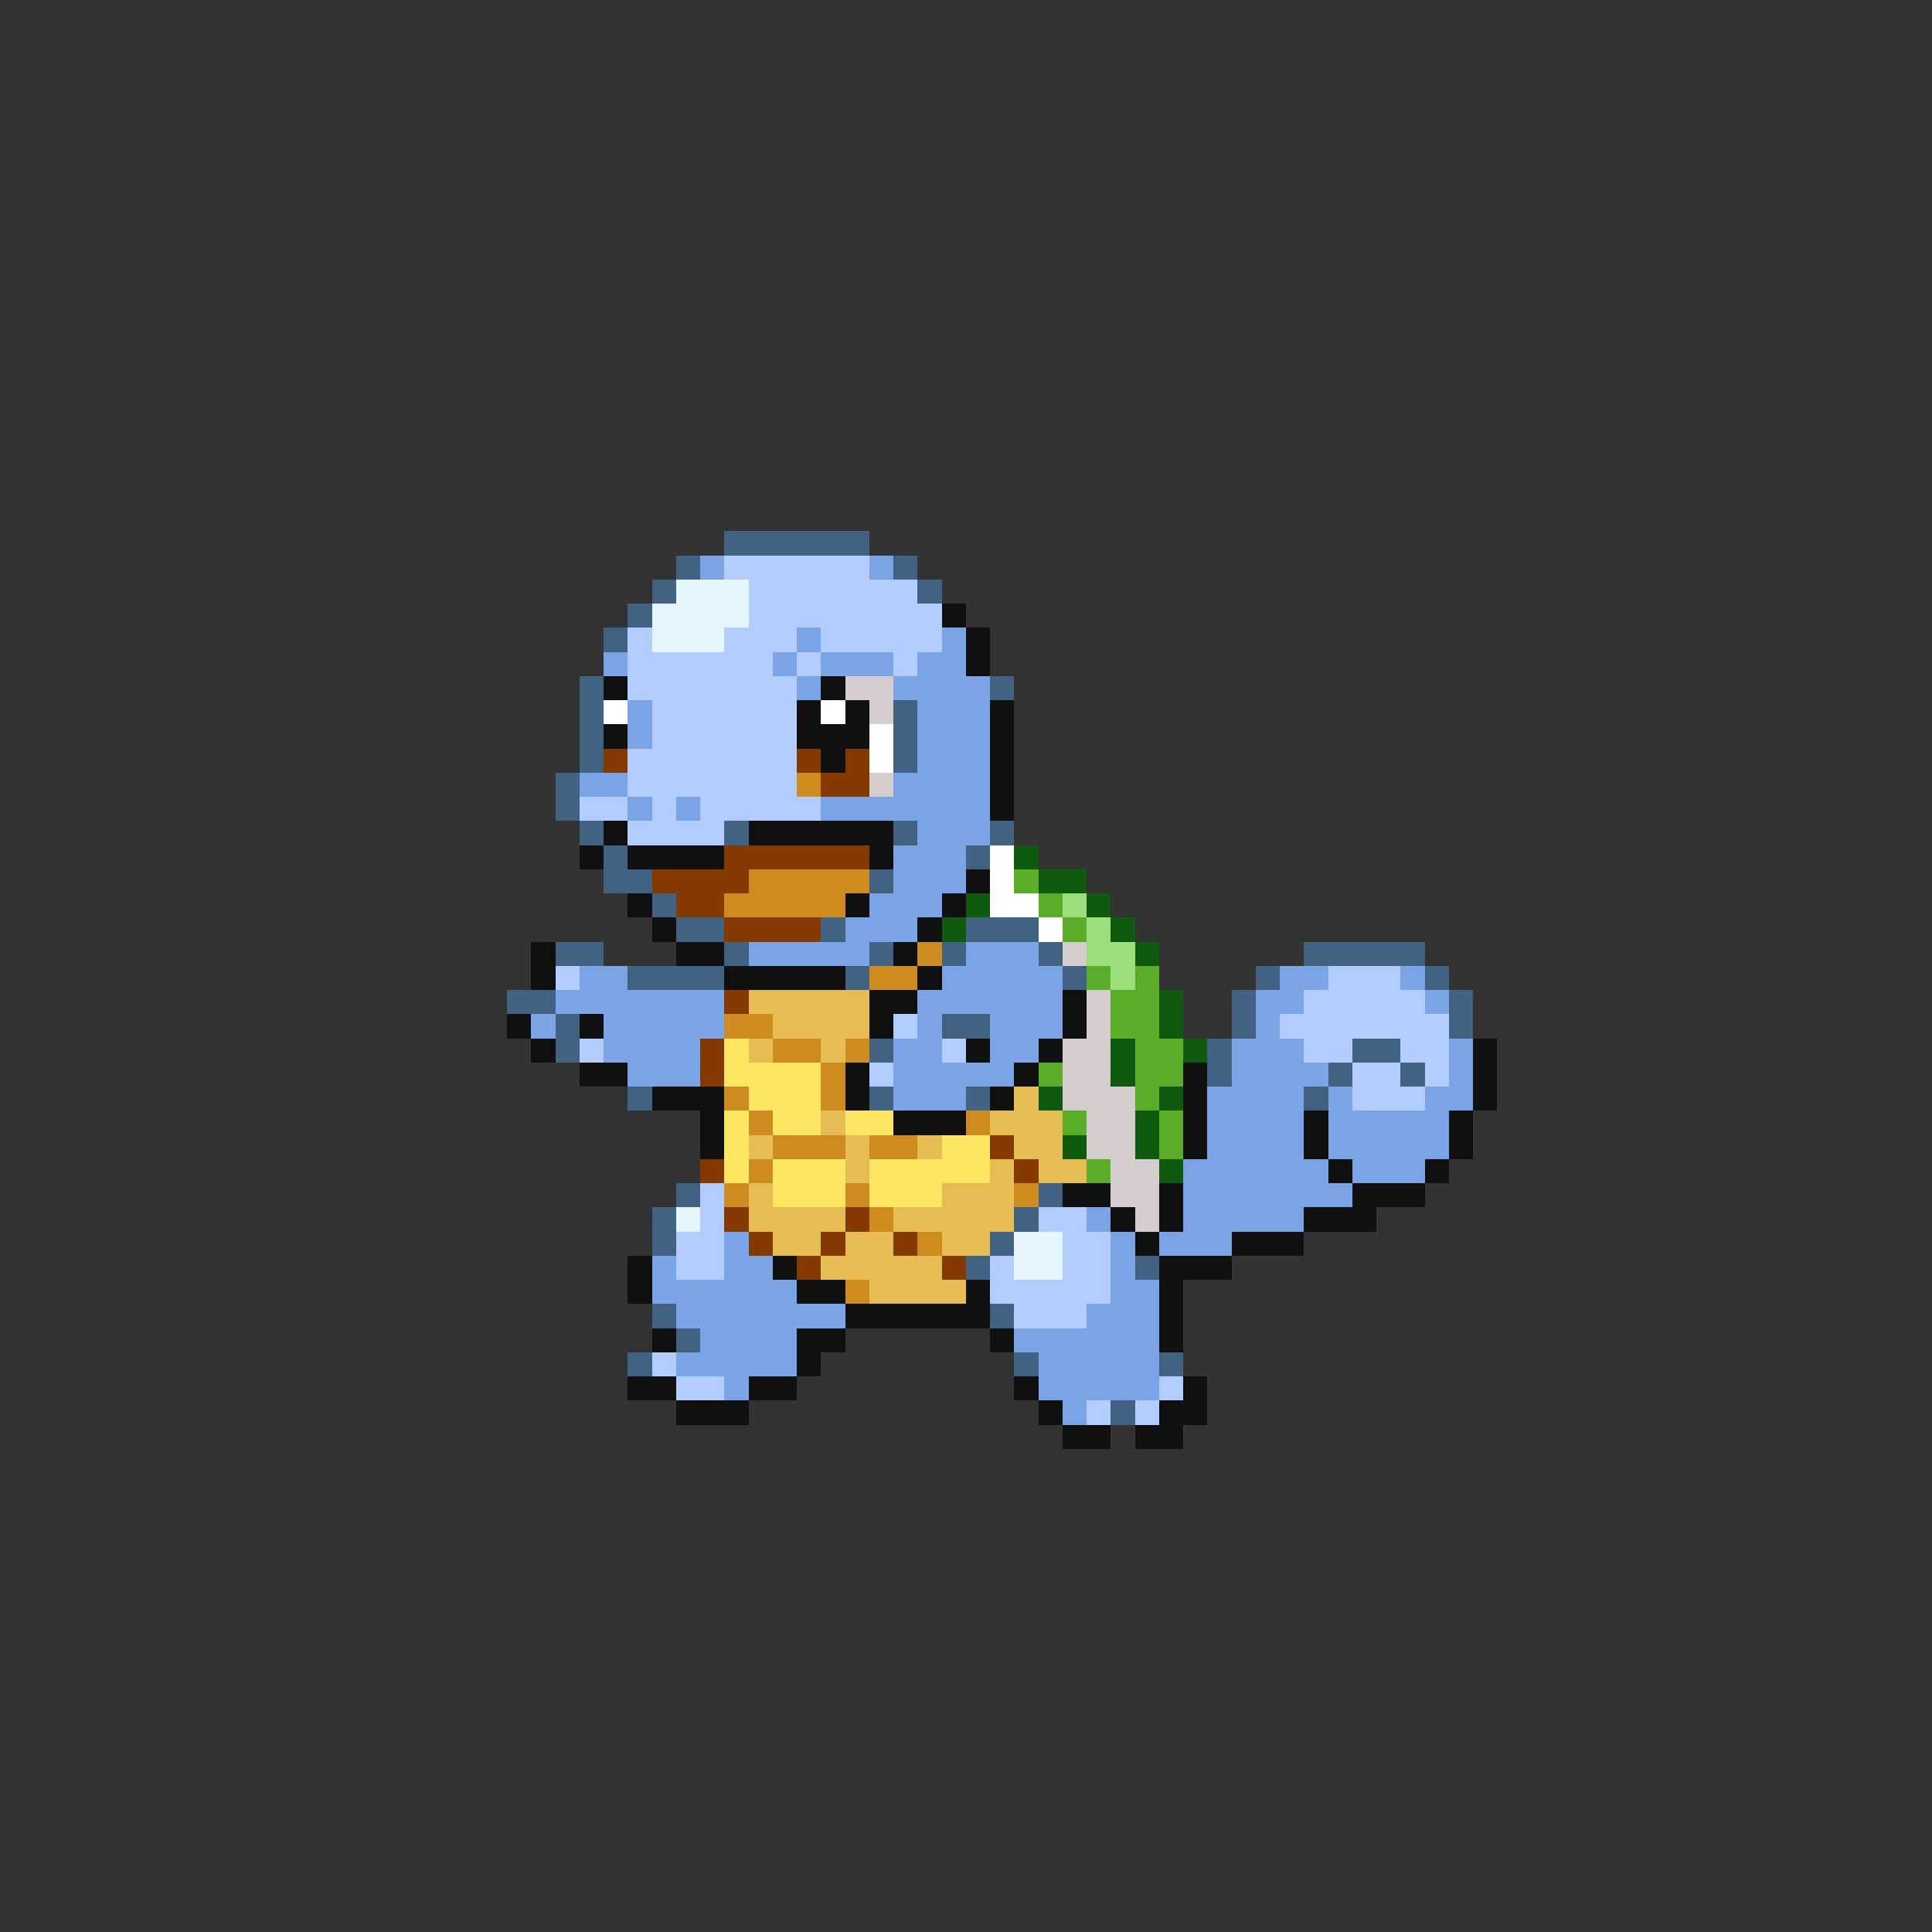 <svg xmlns="http://www.w3.org/2000/svg" viewBox="0 -0.5 80 80" shape-rendering="crispEdges">
<rect x="0" y="-0.5" width="80" height="80" fill="#333333" stroke="none"/>
<path stroke="#416283" d="M30 22h6M28 23h1M37 23h1M27 24h1M38 24h1M26 25h1M25 26h1M24 28h1M41 28h1M24 29h1M37 29h1M24 30h1M37 30h1M24 31h1M37 31h1M23 32h1M23 33h1M24 34h1M30 34h1M37 34h1M41 34h1M25 35h1M40 35h1M25 36h2M36 36h1M27 37h1M28 38h2M34 38h1M40 38h3M23 39h2M30 39h1M36 39h1M39 39h1M43 39h1M54 39h5M26 40h4M35 40h1M44 40h1M52 40h1M59 40h1M21 41h2M51 41h1M60 41h1M23 42h1M39 42h2M51 42h1M60 42h1M23 43h1M36 43h1M50 43h1M56 43h2M50 44h1M55 44h1M58 44h1M26 45h1M36 45h1M40 45h1M54 45h1M28 49h1M43 49h1M27 50h1M42 50h1M27 51h1M41 51h1M40 52h1M47 52h1M27 54h1M41 54h1M28 55h1M26 56h1M42 56h1M48 56h1M46 58h1" />
<path stroke="#7ba4e6" d="M29 23h1M36 23h1M33 26h1M39 26h1M25 27h1M32 27h1M34 27h3M38 27h2M33 28h1M37 28h4M26 29h1M38 29h3M26 30h1M38 30h3M38 31h3M24 32h2M37 32h4M26 33h1M28 33h1M34 33h7M38 34h3M37 35h3M37 36h3M36 37h3M35 38h3M31 39h5M40 39h3M24 40h2M39 40h5M53 40h2M58 40h1M23 41h7M38 41h6M52 41h2M59 41h1M22 42h1M25 42h5M38 42h1M41 42h3M52 42h1M25 43h4M37 43h2M41 43h2M51 43h3M60 43h1M26 44h3M37 44h5M51 44h4M60 44h1M37 45h3M50 45h4M55 45h1M59 45h2M50 46h4M55 46h5M50 47h4M55 47h5M49 48h6M56 48h3M49 49h7M45 50h1M49 50h5M30 51h1M46 51h1M48 51h3M27 52h1M30 52h2M46 52h1M27 53h6M46 53h2M28 54h7M45 54h3M29 55h4M42 55h6M28 56h5M43 56h5M30 57h1M43 57h5M44 58h1" />
<path stroke="#b4cdff" d="M30 23h6M31 24h7M31 25h8M26 26h1M30 26h3M34 26h5M26 27h6M33 27h1M37 27h1M26 28h7M27 29h6M27 30h6M26 31h7M26 32h7M24 33h2M27 33h1M29 33h5M26 34h4M23 40h1M55 40h3M54 41h5M37 42h1M53 42h7M24 43h1M39 43h1M54 43h2M58 43h2M36 44h1M56 44h2M59 44h1M56 45h3M29 49h1M29 50h1M43 50h2M28 51h2M44 51h2M28 52h2M41 52h1M44 52h2M41 53h5M42 54h3M27 56h1M28 57h2M48 57h1M45 58h1M47 58h1" />
<path stroke="#e6f6ff" d="M28 24h3M27 25h4M27 26h3M28 50h1M42 51h2M42 52h2" />
<path stroke="#101010" d="M39 25h1M40 26h1M40 27h1M25 28h1M34 28h1M33 29h1M35 29h1M41 29h1M25 30h1M33 30h3M41 30h1M34 31h1M41 31h1M41 32h1M41 33h1M25 34h1M31 34h6M24 35h1M26 35h4M36 35h1M40 36h1M26 37h1M35 37h1M39 37h1M27 38h1M38 38h1M22 39h1M28 39h2M37 39h1M22 40h1M30 40h5M38 40h1M36 41h2M44 41h1M21 42h1M24 42h1M36 42h1M44 42h1M22 43h1M40 43h1M43 43h1M61 43h1M24 44h2M35 44h1M42 44h1M49 44h1M61 44h1M27 45h3M35 45h1M41 45h1M49 45h1M61 45h1M29 46h1M37 46h3M49 46h1M54 46h1M60 46h1M29 47h1M49 47h1M54 47h1M60 47h1M55 48h1M59 48h1M44 49h2M48 49h1M56 49h3M46 50h1M48 50h1M54 50h3M47 51h1M51 51h3M26 52h1M32 52h1M48 52h3M26 53h1M33 53h2M40 53h1M48 53h1M35 54h6M48 54h1M27 55h1M33 55h2M41 55h1M48 55h1M33 56h1M26 57h2M31 57h2M42 57h1M49 57h1M28 58h3M43 58h1M48 58h2M44 59h2M47 59h2" />
<path stroke="#d5cdcd" d="M35 28h2M36 29h1M36 32h1M44 39h1M45 41h1M45 42h1M44 43h2M44 44h2M44 45h3M45 46h2M45 47h2M46 48h2M46 49h2M47 50h1" />
<path stroke="#ffffff" d="M25 29h1M34 29h1M36 30h1M36 31h1M41 35h1M41 36h1M41 37h2M43 38h1" />
<path stroke="#833900" d="M25 31h1M33 31h1M35 31h1M34 32h2M30 35h6M27 36h4M28 37h2M30 38h4M30 41h1M29 43h1M29 44h1M41 47h1M29 48h1M42 48h1M30 50h1M35 50h1M31 51h1M34 51h1M37 51h1M33 52h1M39 52h1" />
<path stroke="#cd8b20" d="M33 32h1M31 36h5M30 37h5M38 39h1M36 40h2M30 42h2M32 43h2M35 43h1M34 44h1M30 45h1M34 45h1M31 46h1M40 46h1M32 47h3M36 47h2M31 48h1M30 49h1M35 49h1M42 49h1M36 50h1M38 51h1M35 53h1" />
<path stroke="#105a10" d="M42 35h1M43 36h2M40 37h1M45 37h1M39 38h1M46 38h1M47 39h1M48 41h1M48 42h1M46 43h1M49 43h1M46 44h1M43 45h1M48 45h1M47 46h1M44 47h1M47 47h1M48 48h1" />
<path stroke="#5aac29" d="M42 36h1M43 37h1M44 38h1M45 40h1M47 40h1M46 41h2M46 42h2M47 43h2M43 44h1M47 44h2M47 45h1M44 46h1M48 46h1M48 47h1M45 48h1" />
<path stroke="#9cde7b" d="M44 37h1M45 38h1M45 39h2M46 40h1" />
<path stroke="#e6bd52" d="M31 41h5M32 42h4M31 43h1M34 43h1M42 45h1M34 46h1M41 46h3M31 47h1M35 47h1M38 47h1M42 47h2M35 48h1M41 48h1M43 48h2M31 49h1M39 49h3M31 50h4M37 50h5M32 51h2M35 51h2M39 51h2M34 52h5M36 53h4" />
<path stroke="#ffe662" d="M30 43h1M30 44h4M31 45h3M30 46h1M32 46h2M35 46h2M30 47h1M39 47h2M30 48h1M32 48h3M36 48h5M32 49h3M36 49h3" />
</svg>